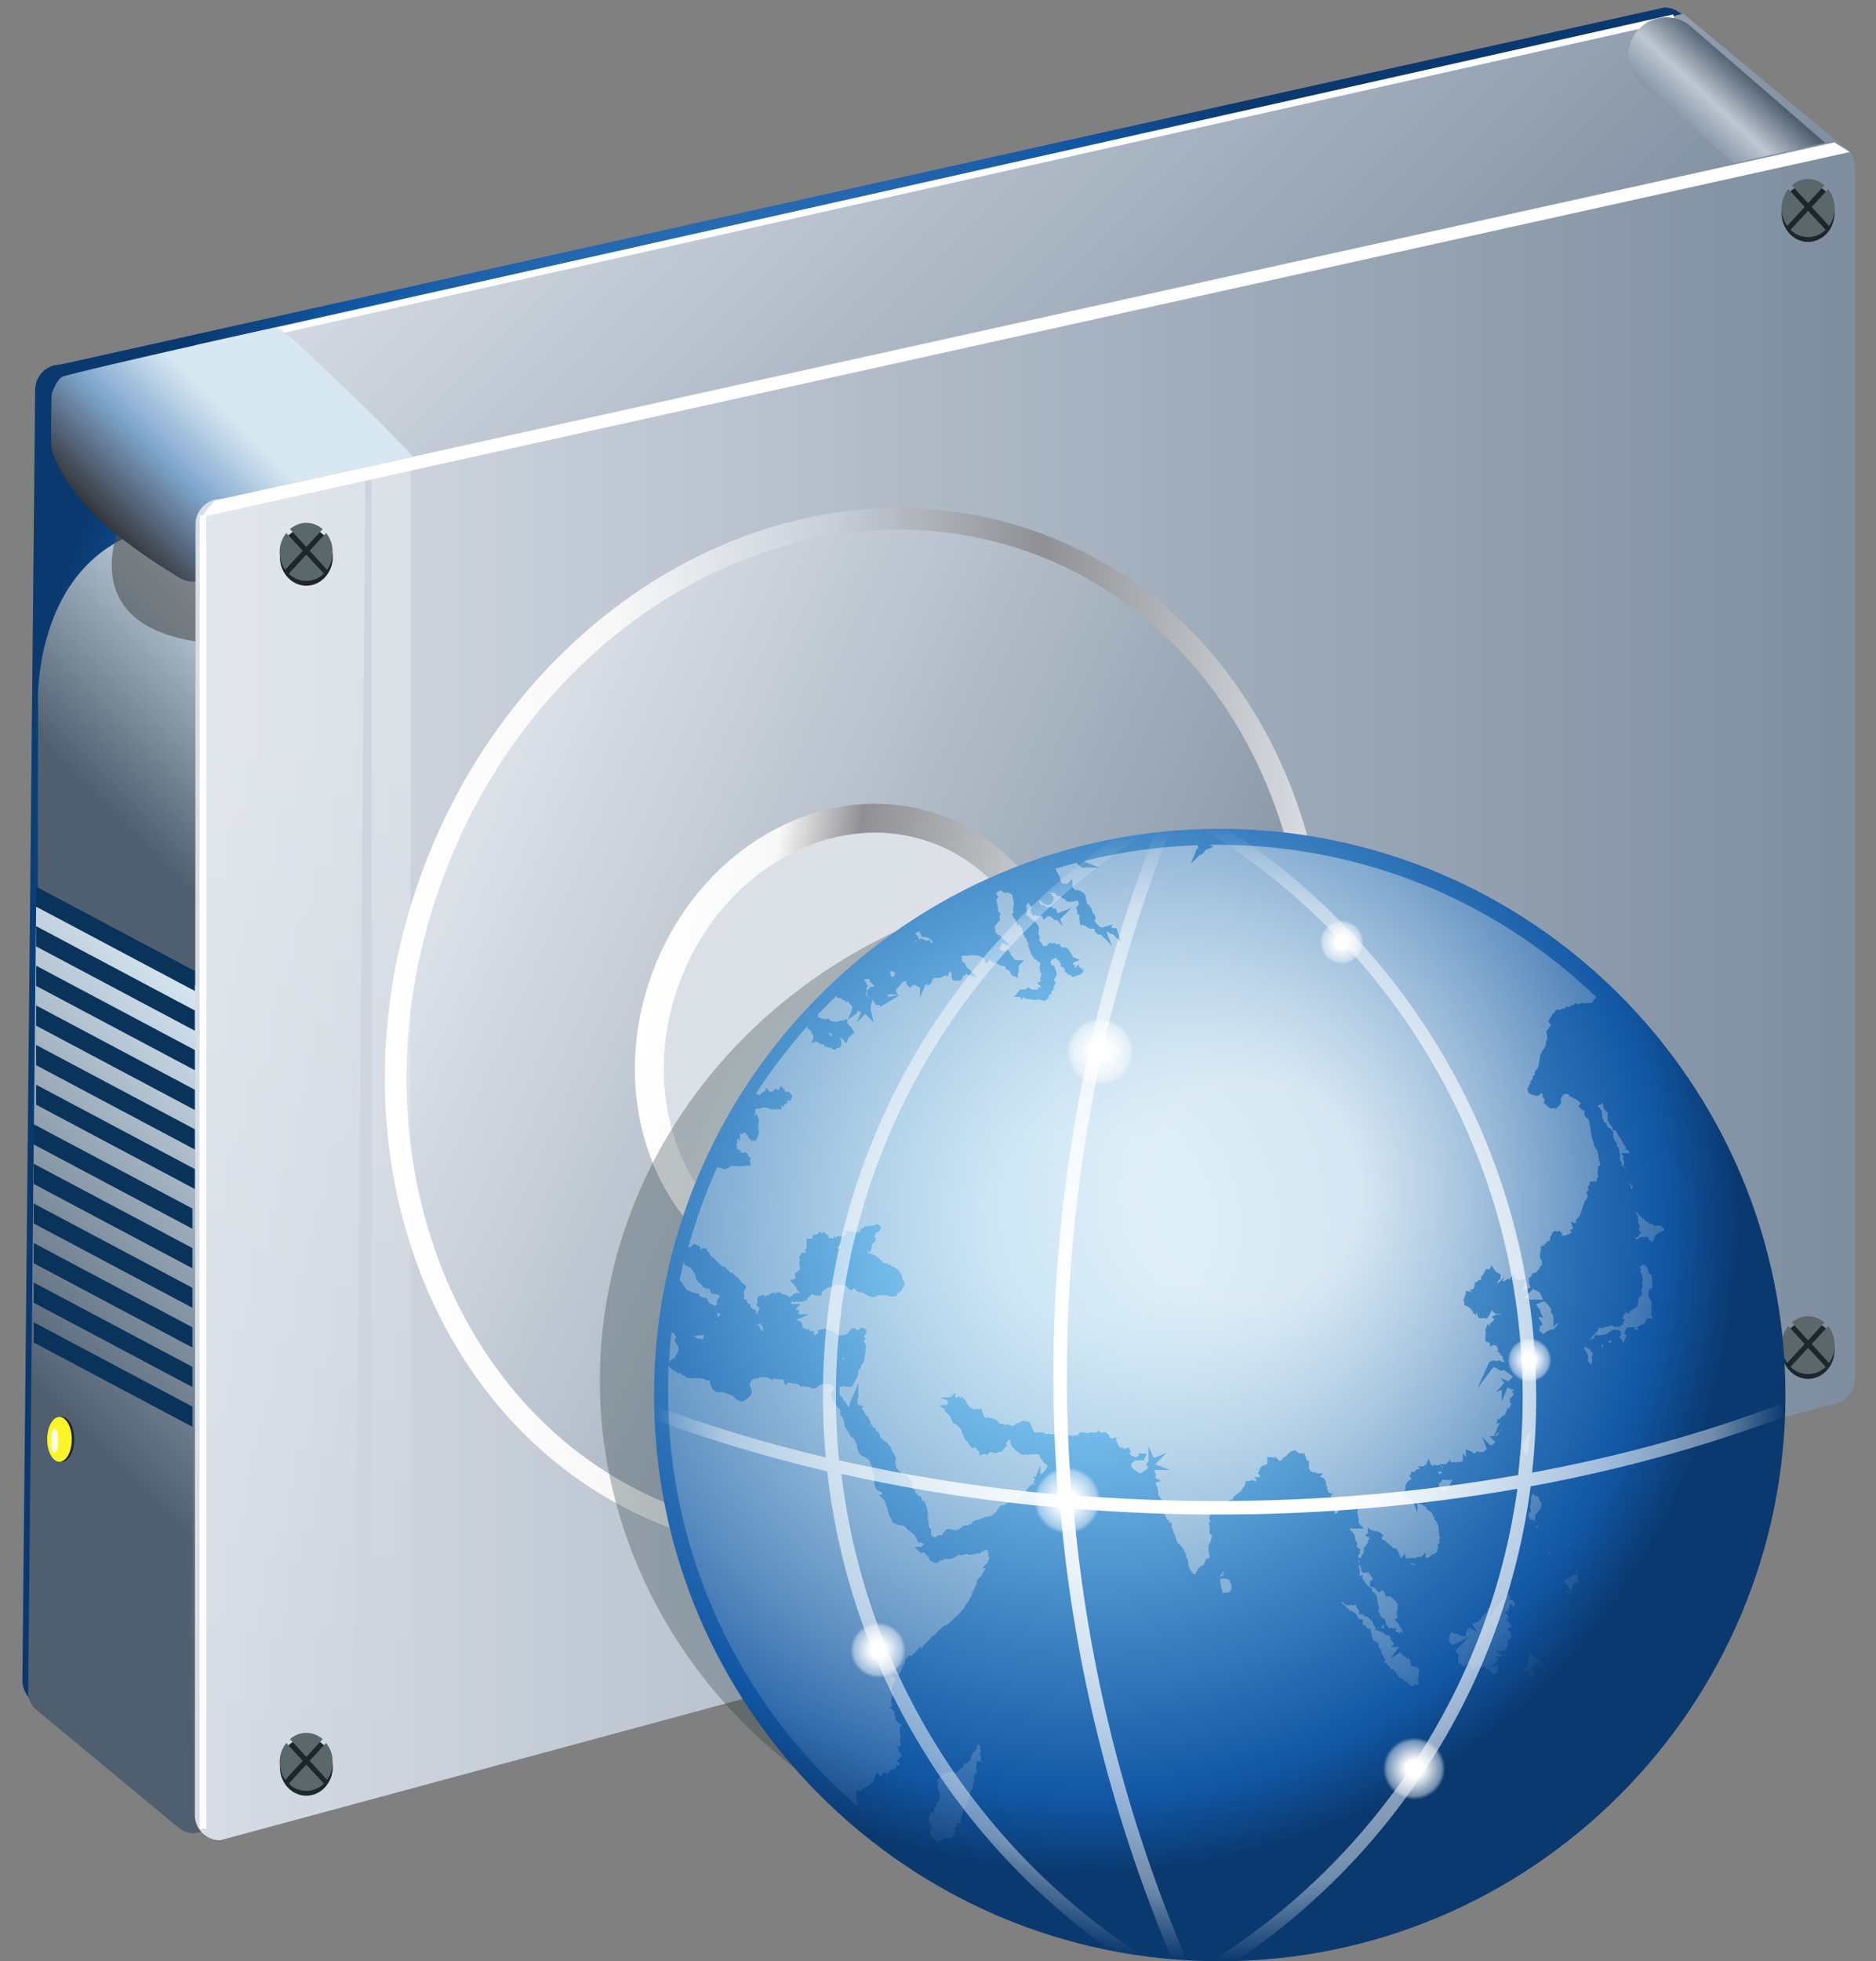 <?xml version="1.0" encoding="utf-8"?>
<!-- Generator: Adobe Illustrator 21.0.0, SVG Export Plug-In . SVG Version: 6.00 Build 0)  -->
<svg version="1.1" id="图层_1" xmlns="http://www.w3.org/2000/svg" xmlns:xlink="http://www.w3.org/1999/xlink" x="0px" y="0px"
	 viewBox="0 0 779 814" style="enable-background:new 0 0 779 814;" xml:space="preserve">
<rect x="0" y="0" width="779" height="814" fill="#808080" stroke="none"/>
<style type="text/css">
	.st0{fill:url(#SVGID_1_);}
	.st1{fill:url(#SVGID_2_);}
	.st2{fill:#FFFFFF;}
	.st3{fill:url(#SVGID_3_);}
	.st4{fill:url(#SVGID_4_);}
	.st5{opacity:0.62;fill:#4F5556;enable-background:new    ;}
	.st6{fill:url(#SVGID_5_);}
	.st7{fill:url(#SVGID_6_);}
	.st8{fill:url(#SVGID_7_);}
	.st9{fill:#0A335B;}
	.st10{fill:url(#SVGID_8_);stroke:url(#SVGID_9_);stroke-width:9;stroke-miterlimit:10;}
	.st11{fill:#21201B;}
	.st12{fill:#FCF629;}
	.st13{fill:#FFFDE3;}
	.st14{fill:url(#SVGID_10_);stroke:url(#SVGID_11_);stroke-width:12;stroke-miterlimit:10;}
	.st15{fill:url(#body-高光_1_);}
	.st16{fill:#1E262D;}
	.st17{fill:#5A676B;}
	.st18{opacity:0.29;fill:#223438;enable-background:new    ;}
	.st19{fill:url(#body_1_);}
	.st20{fill:url(#地面_1_);}
	.st21{fill:url(#光线_1_);}
	.st22{fill:url(#SVGID_12_);}
	.st23{fill:url(#SVGID_13_);}
	.st24{fill:url(#SVGID_14_);}
	.st25{fill:url(#SVGID_15_);}
	.st26{fill:url(#SVGID_16_);}
	.st27{fill:url(#SVGID_17_);}
</style>
<g>
	
		<radialGradient id="SVGID_1_" cx="355.431" cy="-5165.071" r="349.315" gradientTransform="matrix(1 0 0 -1 0 -4809.545)" gradientUnits="userSpaceOnUse">
		<stop  offset="0.146" style="stop-color:#91D9FF"/>
		<stop  offset="0.889" style="stop-color:#1156A3"/>
		<stop  offset="1" style="stop-color:#0A396F"/>
	</radialGradient>
	<path class="st0" d="M691.1,527.2L19.8,708c-5.8,0-10.5-4.7-10.5-10.5l5.3-535.7c0-5.8,4.7-10.5,10.5-10.5l666-148.2
		c5.8,0,10.5,4.7,10.5,10.5v503.1C701.7,522.5,696.9,527.2,691.1,527.2z"/>
	
		<linearGradient id="SVGID_2_" gradientUnits="userSpaceOnUse" x1="266.89" y1="-154.213" x2="571.042" y2="148.23" gradientTransform="matrix(1 2.818500e-03 -2.818500e-03 1 -7.819 118.511)">
		<stop  offset="0" style="stop-color:#D7DDE6"/>
		<stop  offset="0.995" style="stop-color:#7E8EA0"/>
	</linearGradient>
	<polygon class="st1" points="699,5.7 81.4,143.2 101.1,217.2 768.1,63.1 	"/>
	<polygon class="st2" points="95.9,140.2 694.8,6 695.4,8.7 96.6,142.9 	"/>
	
		<linearGradient id="SVGID_3_" gradientUnits="userSpaceOnUse" x1="-3261.981" y1="1325.982" x2="-3226.834" y2="1327.918" gradientTransform="matrix(0.632 -0.73 1.126 0.975 1275.514 -3614.016)">
		<stop  offset="0" style="stop-color:#8292A3"/>
		<stop  offset="0.468" style="stop-color:#BFC7D3"/>
		<stop  offset="1" style="stop-color:#505F70"/>
	</linearGradient>
	<path class="st3" d="M760.4,82.1L760.4,82.1c-5.7,6.5-15.6,7.3-22.1,1.6l-56.7-49c-6.5-5.7-7.3-15.6-1.6-22.1l0,0
		c5.7-6.5,15.6-7.3,22.1-1.6l56.7,49C765.3,65.7,766,75.6,760.4,82.1z"/>
	
		<linearGradient id="SVGID_4_" gradientUnits="userSpaceOnUse" x1="125.354" y1="-5066.095" x2="6.804" y2="-5184.645" gradientTransform="matrix(1 0 0 -1 0 -4809.545)">
		<stop  offset="0" style="stop-color:#D8E8F3"/>
		<stop  offset="0.673" style="stop-color:#505F70"/>
	</linearGradient>
	<path class="st4" d="M15.7,384l0.1-94.2c0,0-1.8-75.2,70.1-72.7l-2.7,193L15.7,384z"/>
	<path class="st5" d="M50.8,215.5c0,0-24.3,48.3,41.3,51.8S50.8,215.5,50.8,215.5z"/>
	
		<linearGradient id="SVGID_5_" gradientUnits="userSpaceOnUse" x1="128.827" y1="-4956.225" x2="50.545" y2="-5034.507" gradientTransform="matrix(1 0 0 -1 0 -4809.545)">
		<stop  offset="0.376" style="stop-color:#D8E8F3"/>
		<stop  offset="0.666" style="stop-color:#7FA6CD"/>
		<stop  offset="1" style="stop-color:#35353A"/>
	</linearGradient>
	<path class="st6" d="M21.4,164.5c0-0.4,0.1-0.7,0.1-1.1c0.8-2.4,2.8-6.8,5-7.3c18.6-4.9,77.8-18,88.3-20.3
		c2.2-0.3,38.3,34.4,50.6,47.3c2.8,2.9,11.2,10.7,8.4,12.1l-72.3,18.1c-5.3,1.3-9,6.1-9,11.6v4.6c0,9.3-10.2,15-18.2,10.2
		c-17.2-10.6-44.3-28.1-52.7-52.6c-0.5-1.4-0.4-6.7-0.4-10.3L21.4,164.5z"/>
	
		<linearGradient id="SVGID_6_" gradientUnits="userSpaceOnUse" x1="146.011" y1="-5281.746" x2="-38.212" y2="-5465.969" gradientTransform="matrix(1 0 0 -1 0 -4809.545)">
		<stop  offset="0" style="stop-color:#D8E8F3"/>
		<stop  offset="0.639" style="stop-color:#505F70"/>
	</linearGradient>
	<path class="st7" d="M15,376.3l-3.3,326.1c0,2.8,1.2,5.4,3.3,7.2l59.2,49c3.9,3.4,9.8,2.9,13.3-0.9l122.8-138.3
		c2.9-3.2,3.2-8,0.8-11.5L83.9,410.1c-0.4-0.5-0.5,0.6-0.7,0"/>
	
		<linearGradient id="SVGID_7_" gradientUnits="userSpaceOnUse" x1="80.881" y1="-5220.871" x2="770.18" y2="-5220.871" gradientTransform="matrix(1 0 0 -1 0 -4809.545)">
		<stop  offset="0" style="stop-color:#D7DDE6"/>
		<stop  offset="0.995" style="stop-color:#7E8EA0"/>
	</linearGradient>
	<path class="st8" d="M759.7,583.1L91.4,763.8c-5.8,0-10.5-4.7-10.5-10.5l0.3-535.7c0-5.8,4.7-10.5,10.5-10.5l668-148.2
		c5.8,0,10.5,4.7,10.5,10.5v503.1C770.2,578.3,765.5,583.1,759.7,583.1z"/>
	<polygon class="st2" points="89.1,207.8 761.7,59.1 768.1,63.1 83.6,214.6 	"/>
	<polygon class="st9" points="80.9,411.3 15,376.3 15,368 80.9,403 	"/>
	<polygon class="st9" points="80.9,427.8 15,392.8 15,384.4 80.9,419.4 	"/>
	<polygon class="st9" points="80.9,444.2 15,409.2 15,400.8 80.9,435.8 	"/>
	<polygon class="st9" points="80.9,460.7 15,425.7 15,417.3 80.9,452.3 	"/>
	<polygon class="st9" points="80.9,477.1 15,442.1 15,433.7 80.9,468.7 	"/>
	<polygon class="st9" points="80.9,493.5 15,458.5 15,450.2 80.9,485.2 	"/>
	<polygon class="st9" points="79.9,510 14,475 14,466.6 79.9,501.6 	"/>
	<polygon class="st9" points="79.9,526.4 14,491.4 14,483 79.9,518 	"/>
	<polygon class="st9" points="79.9,542.8 14,507.8 14,499.5 79.9,534.5 	"/>
	<polygon class="st9" points="79.9,559.3 14,524.3 14,515.9 79.9,550.9 	"/>
	<polygon class="st9" points="79.9,575.7 14,540.7 14,532.3 79.9,567.3 	"/>
	<polygon class="st9" points="79.9,592.2 14,557.2 14,548.8 79.9,583.8 	"/>
	<rect x="82.9" y="214" class="st2" width="2.8" height="545"/>
	
		<linearGradient id="SVGID_8_" gradientUnits="userSpaceOnUse" x1="791.014" y1="-1799.841" x2="1165.476" y2="-1779.214" gradientTransform="matrix(0.936 0.352 -0.352 0.936 -1190.691 1757.912)">
		<stop  offset="0" style="stop-color:#DEE3EA"/>
		<stop  offset="0.995" style="stop-color:#7E8EA0"/>
	</linearGradient>
	
		<linearGradient id="SVGID_9_" gradientUnits="userSpaceOnUse" x1="159.759" y1="323.821" x2="551.145" y2="323.821" gradientTransform="matrix(1 0 0 1 0 104)">
		<stop  offset="0" style="stop-color:#FFFFFF"/>
		<stop  offset="0.245" style="stop-color:#F8F8F8"/>
		<stop  offset="0.473" style="stop-color:#C7CFD9"/>
		<stop  offset="0.696" style="stop-color:#909094"/>
		<stop  offset="1" style="stop-color:#DEE2E7"/>
	</linearGradient>
	<path class="st10" d="M530.9,493.9c-42,111.5-154.6,172.4-251.4,135.9c-96.9-36.5-141.4-156.4-99.4-268s154.6-172.4,251.4-135.9
		S572.8,382.3,530.9,493.9z"/>
	<ellipse class="st11" cx="25.7" cy="597.4" rx="5.1" ry="9.3"/>
	<ellipse class="st12" cx="24.7" cy="597.4" rx="5.1" ry="9.3"/>
	<ellipse class="st13" cx="22.7" cy="598" rx="1.5" ry="5.1"/>
	
		<linearGradient id="SVGID_10_" gradientUnits="userSpaceOnUse" x1="896.642" y1="-1787.529" x2="1064.634" y2="-1778.275" gradientTransform="matrix(0.936 0.352 -0.352 0.936 -1190.691 1757.912)">
		<stop  offset="0" style="stop-color:#DBE0E7"/>
		<stop  offset="1" style="stop-color:#DEE2E7"/>
	</linearGradient>
	
		<linearGradient id="SVGID_11_" gradientUnits="userSpaceOnUse" x1="632.056" y1="-564.283" x2="813.392" y2="-564.283" gradientTransform="matrix(0.988 0.157 -0.157 0.988 -446.564 878.949)">
		<stop  offset="0" style="stop-color:#FFFFFF"/>
		<stop  offset="0.245" style="stop-color:#F8F8F8"/>
		<stop  offset="0.428" style="stop-color:#909094"/>
		<stop  offset="1" style="stop-color:#DEE2E7"/>
	</linearGradient>
	<path class="st14" d="M434.1,464.5c-18.8,50-69.3,77.3-112.8,61c-43.4-16.4-63.4-70.2-44.6-120.2s69.3-77.3,112.8-61
		S453,414.5,434.1,464.5z"/>
	
		<linearGradient id="body-高光_1_" gradientUnits="userSpaceOnUse" x1="124.18" y1="230.715" x2="124.18" y2="-192.182" gradientTransform="matrix(1 0 0 1 0 496)">
		<stop  offset="0" style="stop-color:#FFFFFF;stop-opacity:0"/>
		<stop  offset="1" style="stop-color:#FFFFFF;stop-opacity:0.3"/>
	</linearGradient>
	<path id="body-高光_2_" class="st15" d="M90.7,207.5l61.1-13.4l-5.2,608.2c-22.2,1.8-44.8-3.3-64.5-15.3l-4.2-2.8L86,210.6
		L90.7,207.5z M154.3,193.6l0.2,607.9c5.4-0.9,10.8-2.1,16-3.8V190.1l-15,3.2L154.3,193.6z"/>
	<ellipse class="st16" cx="750.8" cy="88.4" rx="11" ry="12"/>
	<g>
		<path class="st17" d="M759.1,78.5l-6.8,7.4l7.2,7.9c1.5-2,2.3-4.6,2.3-7.4C761.9,83.3,760.8,80.6,759.1,78.5z"/>
		<path class="st17" d="M750.8,84.3l6.8-7.4c-1.9-1.6-4.2-2.6-6.8-2.6c-2.6,0-4.9,1-6.8,2.6L750.8,84.3z"/>
		<path class="st17" d="M750.8,87.5l-7.3,7.9c1.9,1.9,4.5,3,7.3,3s5.3-1.1,7.3-3L750.8,87.5z"/>
		<path class="st17" d="M749.4,85.9l-6.8-7.4c-1.7,2.1-2.8,4.9-2.8,7.9c0,2.8,0.9,5.4,2.3,7.4L749.4,85.9z"/>
	</g>
	<ellipse class="st16" cx="750.8" cy="560.3" rx="11" ry="12"/>
	<g>
		<path class="st17" d="M759.1,550.4l-6.8,7.4l7.2,7.9c1.5-2,2.3-4.6,2.3-7.4C761.9,555.3,760.8,552.5,759.1,550.4z"/>
		<path class="st17" d="M750.8,556.3l6.8-7.4c-1.9-1.6-4.2-2.6-6.8-2.6c-2.6,0-4.9,1-6.8,2.6L750.8,556.3z"/>
		<path class="st17" d="M750.8,559.4l-7.3,7.9c1.9,1.9,4.5,3,7.3,3s5.3-1.1,7.3-3L750.8,559.4z"/>
		<path class="st17" d="M749.4,557.8l-6.8-7.4c-1.7,2.1-2.8,4.9-2.8,7.9c0,2.8,0.9,5.4,2.3,7.4L749.4,557.8z"/>
	</g>
	<ellipse class="st16" cx="127.2" cy="231.1" rx="11" ry="12"/>
	<g>
		<g>
			<path class="st17" d="M135.4,221.2l-6.8,7.4l7.2,7.9c1.5-2,2.3-4.6,2.3-7.4C138.2,226,137.1,223.3,135.4,221.2z"/>
		</g>
		<g>
			<path class="st17" d="M127.2,227l6.8-7.4c-1.9-1.6-4.2-2.6-6.8-2.6c-2.6,0-4.9,1-6.8,2.6L127.2,227z"/>
		</g>
		<g>
			<path class="st17" d="M127.2,230.2l-7.3,7.9c1.9,1.9,4.5,3,7.3,3c2.8,0,5.3-1.1,7.3-3L127.2,230.2z"/>
		</g>
		<g>
			<path class="st17" d="M125.7,228.6l-6.8-7.4c-1.7,2.1-2.8,4.9-2.8,7.9c0,2.8,0.9,5.4,2.3,7.4L125.7,228.6z"/>
		</g>
	</g>
	<ellipse class="st16" cx="127.2" cy="733.3" rx="11" ry="12"/>
	<g>
		<path class="st17" d="M135.4,723.4l-6.8,7.4l7.2,7.9c1.5-2,2.3-4.6,2.3-7.4C138.2,728.2,137.1,725.5,135.4,723.4z"/>
		<path class="st17" d="M127.2,729.2l6.8-7.4c-1.9-1.6-4.2-2.6-6.8-2.6c-2.6,0-4.9,1-6.8,2.6L127.2,729.2z"/>
		<path class="st17" d="M127.2,732.4l-7.3,7.9c1.9,1.9,4.5,3,7.3,3c2.8,0,5.3-1.1,7.3-3L127.2,732.4z"/>
		<path class="st17" d="M125.7,730.8l-6.8-7.4c-1.7,2.1-2.8,4.9-2.8,7.9c0,2.8,0.9,5.4,2.3,7.4L125.7,730.8z"/>
	</g>
	<g>
		<ellipse class="st18" cx="471.1" cy="573" rx="222" ry="208.4"/>
		<g id="地球">
			
				<radialGradient id="body_1_" cx="452.566" cy="-4927.317" r="269.3" gradientTransform="matrix(1 0 0 -1 0 -4419.045)" gradientUnits="userSpaceOnUse">
				<stop  offset="0.146" style="stop-color:#91D9FF"/>
				<stop  offset="0.889" style="stop-color:#1156A3"/>
				<stop  offset="1" style="stop-color:#0A396F"/>
			</radialGradient>
			<path id="body" class="st19" d="M506.5,814C377,814,271.6,708.6,271.6,579.1S376.9,344,506.5,344s234.9,105.5,234.9,235
				S636.1,814,506.5,814z"/>
			
				<radialGradient id="地面_1_" cx="433.821" cy="-4913.026" r="292.111" fx="535.676" fy="-4913.833" gradientTransform="matrix(1 0 0 -1 0 -4419.045)" gradientUnits="userSpaceOnUse">
				<stop  offset="0.155" style="stop-color:#F3F5F7;stop-opacity:0.8"/>
				<stop  offset="0.738" style="stop-color:#D5D9DF;stop-opacity:0.3"/>
				<stop  offset="1" style="stop-color:#D4D8DE;stop-opacity:0"/>
			</radialGradient>
			<path id="地面" class="st20" d="M389.5,764.7h-0.2l-0.8-0.8l0,0l-0.4-0.7l-0.7,0.2v-0.1l-0.4-0.7l-0.5-0.5V762l-0.3-0.4v-1.7
				l0.7-0.3v-1.8l-0.4-0.1l0.2-0.5l-1.1-1.3v-1.2l0,0v-0.2v-0.4l0.8-0.8l-0.1-0.8l0.7-0.2l0.9-0.9v-1.2l0.5-0.3h0.3l0.4-1.5l0.5-0.4
				l0.7-2l-0.1-0.4l0.1-0.3v-0.5l-0.4-0.9v-0.2l-0.5-1.9v-1l-0.2-0.2l0.7-0.4l-0.9-1l1.1-1.4l-0.1-0.1l1.2-1l-0.3-0.5h0.5l0.7-0.4
				l0.3,0.5l0.7-0.7h2.1v-0.1l0.1,0.1l0.2-0.3l0.4,0.4h1.4l1-1.4l0,0l1.5-0.7l0.3-1.1v-0.1l0.9-0.9l0.4,0.5l1.6-1.6v-1.1l0.9-0.9
				l-0.3-0.3l0.5-0.8v-0.1h0.4l1.1-1.4v-1l0.5-0.7V724l0.8,0.5v1.2l0.4,0.7v0.8l-0.5,0.5l0.5,1.5v1.4l0.7,0.8l-0.1,0.1l-0.3-0.4
				h-2.2v2.8l-0.4,0.4l0.8,0.8l-0.3,0.4v0.4l-1,0.9v1.6l0.3,0.3l-0.2,0.3l-0.2,0.5l-0.3,1.3l-0.3,1.6l-0.7,1.1l-0.2,0.7l-0.4,1.2
				v0.9L402,747l-0.9,3l-1,1.2l-0.4,1.5l-0.1,0.5l-0.4,1.1l-0.5,2.1l-0.1,0.2h-1.2v1.5l-1.3,0.8l0.8,0.8l-0.5,0.3v0.8l-0.3,0.8
				l-0.3,0.7l-0.5,0.5l-0.4,0.2l-0.7-0.1l-2.6,0.2l-0.5,0.9l-0.4,0.2h-0.9L389.5,764.7L389.5,764.7z M355.8,749.5
				c-49.8-43.3-78.4-105.7-78.4-171.8c0-3.6,0.1-7.3,0.2-10.9l1.1,1.3l1.7,1.1l0.2-0.1l1.1,1.1l0.5-0.5l0.2,0.2l1.2,1h0.4l0.3,0.1
				l0.8,0.8l2.3,0.3l2.1-0.2l0.8,0.2h1.6l1.1,0.7l1.6,0.2l0.2,0.4v0.8l1.1,2.5l1.6,1.1h2l0.1-0.1l0.5,0.1l2.3,0.8l1.3,0.5l0.8,0.5
				l1.3,1.2l2.1,1l1.3-0.5l1.3-1l1.3-1.3l0.4-1.2l-0.4-1.9l-0.5-0.7l0.1-1l0.2-0.2l0.3-0.9l0.4-0.4l1-0.5l1.9-0.3l0.7-0.5l1,0.3
				l0.2-0.2l1.1,0.2h0.5l2.3,1.3v-0.9h0.4l0.2,0.2l2.8,0.3l0.5-0.2h0.1l0.3,0.3l0.8,2.3l1.1-1.1l0.8,0.1l2.6,0.3l0.8,0.2l1.4,1.2
				l0.5-0.5l0.9,0.3h1.6l1.1,0.7h1.9l1.1-1.1l0.9-0.3l0.4-0.4h0.1l0.4,0.4l1.2-0.4h2.1l0.3,0.8l0.7,0.3l0.5,1.3l-0.2-0.2l-1.3,1.5
				v1.4l0.7,0.9v0.7l1.4,1.7l0.3,0.8l1.7,1.9v0.1l-0.2,0.4v1.3l1.1,1.2v0.4l0.3,0.3l0.2,1l0.2,0.5v1.2l2.1,3.2l0.4,1.2l0.9,0.3
				l1,1.4l0.3,1l0.5,0.5v0.7l0.2,0.2l-0.3,0.3l1.1,2.7l1.3,1.1h0.7l0.1,0.3l1,0.4l1,1l0.2,0.1v0.7l0.3,0.3v0.3l0.3,0.3v0.3l0.4,0.4
				l0.1,0.3l-0.1,0.1v1.3l0.8,2.5l0.2,1L363,615l0.3,2l1,1.6l1,0.4l0.9,0.4v1h-1.3l2.4,2.4l1.2,3.3l0.9,3.4h0.3v0.4l0.4,0.4l0.2,0.4
				l0.4,1.2l2.6,1.1v-0.1l0.3,0.3l0.3-0.3l0.3,0.3l0.3-0.3l0.3,0.3l0.9,0.3l0.1,0.1l1.1,1.2l0.9,0.9l0.7,0.3l0.9,0.9h0.3l0.4,0.9
				l0.3,0.3l0,0l0.9,2.1h0.9l1.2,0.4l0.2,0.2l0.1,0.3l-0.2,0.2H383l-0.3,0.7h-3l2.5,2.5h1l0.5-0.2l2,2.2l0.4,1.2h0.5l0.5,0.5
				l1.3,0.5l1.4-0.4l0.4-0.4l0.4-0.3h0.7l0.8-0.5l0,0h2l0.1-0.1l0.4,0.1l1.3-0.4l2-1.3l0.2-0.1l0.7,0.3l0.9-0.3h0.8l0.9-0.3h0.4
				l0.3,0.3h0.8l2.1-0.3l0.9-0.4h0.1l0.5,0.5l0.9-0.9l0.9-0.3l0.5-0.5h1.6l-0.5,0.5l0.7,0.7l-0.4,1.1l0.7,0.7v0.1l-0.8,1.7h0.3
				l-2.6,2.6h1.3v0.4l-1,1.6l-0.7,1.6l-0.2,0.2h-0.3l-1.3,1.3v1l0.1,0.3l-2,3.7v0.9l-1.1,1.9v0.3l-2.1,2.8l-0.2,0.7l-0.7,0.7l-1.7,2
				l-3.4,3.1l-1.3,1.1l-1.1,0.3l-1,0.9l-1.1,0.9l-2.1,2.3l-0.7,0.3l-2,2.1l-0.4,0.4l-0.2,0.4l-0.4,0.2l-1,1l-0.3,0.8l-0.5,0.7v-1.6
				l-2.7,3.1h-0.2l-0.9,0.9l-0.3,0.1l-0.8-0.1h-0.1l-0.9,0.9v0.3l-0.7,0.7v1.4l-1.1,1.1v0.9l-0.5,0.9l-0.9,1.5l-0.1,0.1h-3l1.7,1.7
				l0,0l-0.8,2.4l-0.8,1.4v1.5l0.5,0.4l0.2,1.1l-0.5,0.5l-0.4,1.1v1.9l0.5,0.5l-0.3,0.3l0.3,0.7h-1.3l2,2l0.2,0.5l-0.3,0.8l0.7,0.7
				l0.1,0.2l-0.4,1l1.7,1.7l0.9,0.3l0.2,0.2v0.3l0,0l-0.8,0.8l0.3,0.3l-0.3,0.3v1.1l-0.1,0.1l0.4,1.7v0.1l-0.1,0.1v1.7l0.2,0.2
				l-0.3,0.3l0.4,1.2l-0.1,0.7h-2l1.1,1.1v1.1l0.9,0.9h0.2l0.1,0.3l0.1,0.7l-0.9,0.9l0.1,0.1l-1.1,1.1l1.1,1.1l-0.2,0.3v0.3
				l-0.1,0.1H372v1.1l-1.4,0.7h-0.8l-0.4,1l-1.2,0.7l-1.7-0.7v1.1l-0.2,0.1l-0.7,0.4l-1.5-1.5v0.8l-0.2-0.7l-1.1,3.4l-0.2,0.2
				l-0.2,0.5l-1.4,0.8v0.4l-0.2,0.2h-0.4l-2.8,1.7l0.1,0.3h-0.3l-0.1,0.1l-0.2-0.1h-1.5v1.9l0.2,0.2l-0.4,0.5l0.4,1l-0.3,0.9
				l0.8,1.1l-0.5,0.5L355.8,749.5L355.8,749.5z M587.1,699.8h-1.2l-2-2h-0.8v-0.5l-1.9-1l-1-1.3l-0.3-0.1v-0.7l-1-0.5V693l-1.4-0.2
				l-0.2-0.7l-1.3-1.5l-0.9-0.5l-0.2-0.3l0.3-1.1l-1.4-2.2l-0.3-1.7l-0.8-0.8l-0.3-0.8v-1.1l-1.6-1l-0.5-0.1v-0.2l-0.7-1.9v-0.2
				l-0.2-1.2l-0.2-0.1V676H568l-0.2-0.1l-0.9-1.4h-0.8l-0.1-0.4l-0.1-0.1v-1.9h-1.1l-0.7-0.4l-1-1.9l-2-1.4l-0.4,0.3l-0.9-1.2h-0.4
				l-1.1-1.4l-0.7-0.2l-0.5-1v-0.2h0.1l1.4,1.2l1.2,0.4l1.1-0.3h0.2l0.4,0.4l1.2-0.4h0.1h0.1l0.5,1.1h0.2l0.2,0.9l0.5,0.1v0.2v1.7
				h1.6l0.9,0.9h0.8l1.2,1l0.7,0.9h0.5v0.9l1.5,2.5h-0.7l3.8,1.5v0.2l1.4,1l0.5-0.3l0.9,0.9v0.9l1.5,1.7l0.3-0.1l-1.5,1.5h3.3
				l-3.6,4.8l4.2-2.5v0.2l1.6,1.6h0.8v0.9l1.1-0.4v0.1l0.1,0.4l-0.1,0.4l1.2,0.3l-0.9,0.2l0.4,0.5v1.2l1.9,0.7l0.5-0.2l0,0l0.4,0.4
				l0.4,0.5l0.5,0.5l-0.2,0.1l-0.3,2.4l0.2,0.2l-0.5,1.1l0.4,1.1l-0.3,1.4l-1.5-0.3l-0.3,1L587.1,699.8z M635,698.8l0.5-0.7v-0.8
				l0.3-0.3h0.3v0.2l-0.1,0.5l-0.5,0.5v1.3h-0.4l-0.1,0.1L635,698.8L635,698.8z M642.2,695.3l-1.4-0.7l-0.4-0.4l0.4-0.3v-1.6
				l-0.7-1.1l-1-1l-1.9,0.7l-0.3,0.5l-1,0.7v1.2l0.4,0.8l0.2,0.4l-0.9,1.9l-0.7-1.3v-1.6h-2v-0.1h0.1v-0.8v-0.1l1.1-0.5v-1.1
				l0.3-0.3v-0.8l0.2-0.3l-0.1-1.1l0.5-0.8l-0.3-0.8l0.3-0.1l0.4-0.7l0.1-0.1v0.1l0.9,1.2l1.1,1.1l0.7,0.2l1.2,0.4v0.9l0.9,0.7
				l0.3,0.7l0.8,0.8l0.4,1.2l-0.8,1.1h0.7l0.5,1.7l0.4,0.1v0.4h0.4v0.1l-0.7,0.1L642,697v-1.6L642.2,695.3L642.2,695.3z
				 M619.7,694.5l-1-1.3h-0.3l-0.2-0.7l-0.9,0.3l-1.1-1.5l-0.3,0.7l-0.8,0.1l-0.3-0.4h-1.9l-0.2,0.8l-0.7,0.2l-0.4-0.3l-0.7,0.4
				v-1.1l-1-2.1l-1.1,1.6l-0.2-0.1l-0.9,0.5h-0.1l-0.3-0.3h-0.5l-0.3-1.1l-0.9,0.7v-2.1l-0.3-0.2l0.3-0.4v-1.5l-0.7-0.7l-0.7-0.9
				h0.1l5.7-5.7l-6.7,3.3h-0.2l-0.9-0.9l-0.5-0.8v-0.7l0.1-0.7v-0.7l0.3-0.4l0.8-1.3l0.5,0.8h1.4l1.2,0.7l2.8,0.5v-1.4l0.4-1V676
				l0.7,0.3v-0.8l3.6,1.9l-2.3-3.5l2-0.5l1.2-0.8l0.9-1.3l0.1-0.3l0.9-1l1.5-1.5v-0.8l0.1-0.2l1-0.2v3.9l2.1-4l0.3-0.1l0.1-0.1
				l0.7-0.1l0.4-1.2l0,0l1.9-1.9v-0.9l0.3-0.8h0.5l0.1-0.5h0.4l0.4-0.3l0.8,1.2v1.5h0.9l0.2,0.1l0.9,1.1v1.9l-2-1.6v2h-0.4v0.9
				l-2.1,1l1.5,0.5l-0.2,0.2l0.7,1.3l-0.8,1.1l1.2,0.8l0.1,0.7l0.9,0.9l-2,1.4l1.3,0.7l0.5,2.4l-0.9,1.2l-0.4,0.1v1.7l-0.4,0.4v1.1
				l-1,0.8l0.1,0.5h-4l2.8,1.9l-0.4,0.4h-2.7l1.4,1.4l-3.4,3.4l3.2-1.3v2.3l-0.5,1l-0.7,0.4H620l-0.7,0.2L619.7,694.5L619.7,694.5
				L619.7,694.5z M657.5,694L657.5,694v-0.2h0.4l0.2,0.1l0,0h-0.7L657.5,694L657.5,694z M640.7,687.5l0.3-0.9l0.2-0.2l0.5,0.4
				l0.9-0.2h0.5l0.5-0.3l-0.1,0.1l-0.5,0.4l-1.4,0.4l-0.3,0.3H640.7z M639.3,680.3l-0.2-0.1l0.9-0.9l0.4,0.7l0.2,0.1l-0.8,0.2H639.3
				z M581.5,677.8l-0.5-0.2l-1-0.2l-0.7-0.7l1.1-0.8h-1.9l-0.4-0.4l-1.1,0.4l-1.7-2.1l0.3-0.3l-0.8-1.7l-0.9-0.3l-0.5-0.7l-0.5-0.4
				l0.4-0.4l-1.1-1.1l0.1-0.1l0.4-1.7l-0.4-1l-0.2-0.7l-0.3-2.7l-0.9-1.4l-0.4-0.4l-0.8-0.4v-1.4H569l-0.2-0.4l-0.5-0.2l-1.2-1.4
				h-0.3l-0.2-0.9l-0.5-0.2v-0.5l-0.3-0.3v-1.5l-1.3,0.5v-0.1l0.1-0.1v-2.8h-0.4l0.3-0.3l-0.3-0.3l0,0l0,0l-0.1-0.1l0.5-1.4l0.2,0.7
				v0.4l0.5,0.7l-0.3,0.8l1.2,1.2l2.1-0.4v0.4l0.9,0.9l0.3,0.7h0.4l0,0v0.9l0.3,0.3l-1.3,0.5v2.2l1.7,0.5l2.1,2.1l0.8-0.8h1l0,0
				l0.1,0.3l0.4,1.2l0.4,0.2v0.7h2.1l0.1,0.1l2.3,2.3l0.5,0.9l0.1,0.4l-0.2,0.2v1.9l-0.3,0.3v1.6l0.3,0.3v0.8l-1.3,0.8l2,2l0,0
				l0.3,0.9l0.4,0.4v0.3l0.4,0.4l0.4,0.9v0.7l-1-1v1.5l-0.2,0.2L581.5,677.8z M573.6,675.8l0.2-0.9h0.1l0.7-0.7l0.1,1.5L573.6,675.8
				L573.6,675.8z M571.9,675.8l0.3-0.5l0.5,0.5H571.9z M630.2,664.7L630.2,664.7L630.2,664.7L630.2,664.7z M651.5,661h-0.9l0,0
				l-0.2-0.7v-0.2l2,1.3l-0.1,0.1L651.5,661z M507.7,661.2l-0.4-1.7l-0.4-1.1l0.2-0.3l-0.4-1.1v-0.7l0.2-1.1h2.5v0.3h0.9l0.1,0.2
				l0.8,1.7h0.1l-0.1,0.5l0.2,0.2v1.2v0.1l-0.5,0.9l-0.5,0.5l-0.5,0.2h-1.5l-0.4,0.2L507.7,661.2z M650.5,657.3l-0.3-0.4l-0.8-0.9
				l1-0.4v-0.1l2-1v-0.4l0.3,0.3l0.8-1.1l1,0.8v-2.3l0.5,0.5l-0.3,0.8l0.5,1.6h0.1v2l-1.6,0.3l-1,2l-0.3,1.4l0.7,0.4l-0.3,0.3
				L650.5,657.3z M656.3,657.3L656.3,657.3L656.3,657.3L656.3,657.3L656.3,657.3z M646.7,654.5h0.3l-0.2,0.3L646.7,654.5z
				 M506.9,653.5h0.7v-1.2h0.4v0.1v1.2h0.2l-1.4,0.9L506.9,653.5L506.9,653.5z M495.7,653.3l-0.5-0.4l-0.7-0.9l-1-2.1v-1.1l-0.3-1.5
				l-0.7-1.1v-1.6H492v-0.1l-0.3-1.2l-1-1.3l-1.1-1.3h-0.3l-0.3-0.3l-0.3-0.9l-0.2-0.2l-0.2-1l-0.3-0.8l-0.7-1.5l-0.2-0.8l-0.5-1.2
				v-2h-0.9l-0.2-0.2v-0.9h-0.8l-0.2-0.4v-0.4l-0.4-0.4l-0.3-1.1l-0.8-0.3l-0.4-0.9v-1.9l-1.2-2.6v-0.3h1l-1.7-2.6l0.4-0.4l-0.4-1.2
				v-0.8l-0.9-2v-0.1l2.3-1l-2.4-1l0.2-0.4v-1.2l-0.4-1.2l-0.2-0.2l-0.1-0.3h0.1l0.1-0.1h6.3l-6-2.4l4.7-4.7l-4.9,2l-0.3-0.3
				l-0.3,0.1l-2-4.8v6.3l-1,1.7l0.9,0.9v0.2l-0.8,0.8v0.1l-0.5,0.3l-1.7,1.1l-0.3,0.1l-0.5-0.1l-2.4-1.7l-0.8-0.9v-1h-0.1v-0.3
				l0.5-0.5h0.3l0.7-0.9h3.8l1.2-2.8h-3.4v0.8l-1.1,0.7l-2-0.7l-0.7-0.9l0.2-0.2l0.4-0.2l-0.8-2.1l-1,0.3l-0.7,0.5l-1.1-0.7h-1.1
				l-0.2-0.5v-0.1l-0.1-0.1l0,0l0,0l-0.3-0.3l-0.3-1.1l-0.5-0.5v-1.7L462,597v-0.1h-1.1l-0.4-1.2l-1.2-1.2h-1.5l-0.5,0.2l-0.2-0.1
				l-0.9-0.9l-0.8,0.8h-0.3l-0.4,0.2l-0.4-0.2h-1.9l-0.5,0.5l-0.2-0.2H451l-0.3-0.3h-1.5l-0.4-0.2l-1.1,1.1v0.3h-1.3l-0.7,0.3h-0.8
				v-0.3h-2.1l-0.4,0.4l-0.1,0.1l-0.7-0.2l-0.2-0.1l-0.3-1h-1.7l-0.2,0.4l-0.5-0.2l-0.3,0.3l-0.2-0.1h-1.8l-0.9-0.3l-1.5,0.2
				l-0.8-0.7h-1.1l-0.2,0.2l-0.2-0.2h-2.4V594l-0.8-1.4l-0.3-1.2l-0.5-0.8v-0.4h-0.3l0,0l-2.3-0.5l-1.2,0.4l-0.7,0.5h-0.7l-1.5,1
				l-0.5,0.4l-0.8-0.5l-1.6-0.4l-0.9,0.3l-0.8-0.5h-0.9l-0.9-0.3l0.2-0.2l-1.4-1.4h-0.7l-0.3-0.3h-1l-0.1-0.1l-1.4-0.4l-1,0.2
				l-0.7-1.7l-0.9-2.3l-0.7,0.7l-0.2-0.2h-2.6l-0.3-0.7h-0.9l-0.2-0.5l-1-1.4v-0.5l-1-1.1l-1.1-1.1l-0.7,0.7l-0.3-0.9l-0.9,0.9
				l-0.3-0.3h-0.4v-2l-2,2h-4.5l3.4,1.3l-0.1,0.3v0.8l0.1,0.5l-3.5,0.5l2.6,1.7h-0.9l2.4,2.4v0.1l0.4,0.4l0.2,0.4l0.9,2.3l1.2,0.3
				l0,0l1.3,1.3h0.2l0.4,0.5l1.5,3.9l1.7,2l0.3,0.9l1.6,1.6l0.9-0.9v0.8h0.7l0.4,1h0.5l0.1,0.1l0.3,1.9l1.7-0.7h0.3l1.1,0.4l1.3-1.2
				l0.9,0.2l0.3-0.1l0.3,0.3h1.3l1.2-0.4l0.1-0.1h0.9V602l2.1-2.1l-0.8-0.8l1.7-1.7l0.3,0.3l0.3,2.1l1.3,1.5l0.3,0.3l2,1.7l1.5,0.7
				l0.4-0.4h0.1l1.7,0.3l0.8-0.3h3.5l0.4,0.7l0.3,1l0.8,0.8l0.3,0.8l1.6,1.1l0.2,0.1l-0.1,0.3v0.3l-0.1,0.3l-1.1,1.6l-0.8,0.8
				l-0.2,0.4l-0.3-0.3l-0.4,0.4v-3.7l-1.9,4.7h-1.2l0.9,0.9l-0.8,2h0.9l0.1,0.3l-0.7,0.1l-0.2-0.2l-1.6,0.7l-1.5,2.1v0.7l-1.1,0.4
				h-0.5l-1.2,1.2v1.6l-0.1,0.1l-0.4-0.2l-0.9,0.3H421l-1.1,0.7h-1.1l-0.1,0.3l-0.3-0.3l-0.9,0.9l-0.4,0.1l-1.5,0.3l-1.4,1.6
				l-0.5,1.3l-0.7,0.1l-0.9,0.9l-1,0.5l-2.1,0.3l-0.3,0.3l-3.1,1h-0.3l-1.2,0.4l-0.8,1.3l-0.1,0.1l-0.4-0.4l-0.8,0.8l0,0h-1.6
				l-1.9,1.4v0.1l-0.8,0.2l-1.2,0.5l0,0l-0.4-0.4h-0.9l-0.3-0.3h-1.6l-1.4,1.4l-0.1,0.3l-0.7,0.9h-1.6l-0.9,0.9h-0.1l-1.1-0.3
				l-0.1,0.1l-0.1-0.3l-0.7-0.7l0.1-0.1v-2.1l-0.9-0.8l-0.2-3l-0.5-0.7v-0.1h0.3v-2l-0.3-2l-0.3-0.8l-0.9-2.3l-1-0.2l-0.3-1.7h-0.8
				l-1.7-1.7v-1.1l-0.9-0.3l-0.7-2.3l0.4-1.1l-1-0.4v-0.4l-1.4-1.2l-0.3-0.8h-1.2l-0.3-0.1l-2.4-2.4l-0.2-1l-0.3-1.2V607l0.4-2
				l-0.5-0.5l-0.3-1.1l-0.7-0.7l-0.3-1.1l-0.3-0.3l-0.4-1.2h-0.3l-0.1-0.2l-0.9-1.1l-1.2-0.8l-1.4-1.4l-0.3,0.3l-0.1-0.1l0.3-0.3
				l-0.7-2l-0.8-0.3l-0.7-1.5l-0.9-0.3l-0.3-0.9l-0.7-0.3v-0.1v-0.8l-1.2-2.6h-0.5l-0.2-0.2l-0.3-0.7l-0.3-0.3l-0.2-0.7l-1-1.2
				l0.8-0.8l-2.5-1v-2.1l0.3-0.7v-6.1l-2.3,5.8l-0.3,0.3l-0.9,2.2v0.8l-0.3,0.9l-1.2-1.2l-0.4-1l-0.9-0.3l0,0v-1l-1.2-1.1v-0.2
				l-0.3-0.3v-3.2l1.7-0.3l2.3,0.4l1.5-0.5l0.4-1.1l0.8-1.2l1-2.1l0.2-2.2l1-1v-0.9l1.3-1.6l0.3-2.6l0.3-1.3v-1.4l0.3-0.9l-0.4-1.3
				l-0.7-1.1l0,0l0.9-0.9l-0.9-0.9l1.1-1.1v-1.8l-2.1-0.9l-1.3,1.3l-0.1-0.1l-1.4-0.8h-1.1l-2,2.3l-0.1,0.2h-0.2l-0.9,0.3l-2.5,0.2
				l-0.4-0.3l-1.4-1.5h-1l-1.6-0.7l-1.4-0.3l-2.7,0.7l0.4,1.2l0,0l-0.2-0.1l-0.4,0.4H339l-0.4,0.4h-0.2l-0.5-0.2v-1.5h-2.2l0.7-0.7
				h-2.2v-0.8l-0.5,0.5l-0.7-0.7l0.4-0.4l-0.8-1.7l-1.5-0.7l-0.4,0.2l-0.1-0.1l0.1-0.3l5.6-2.2h-4.6v-2.1l-1.1,0.4l-0.2-0.5l2.1-2.1
				H329l-0.2,0.1l-0.2-0.2l0,0v-0.2l-0.1-0.1l0.5-1.2l0.4,1l1.3-0.5l0.4,0.2h2l2.4-1l-0.5-0.5h0.4l1.7-1.7l-0.3-0.1l0,0l0,0l1.9,0.7
				h2.4v-0.9l0.1-0.1l0.3-0.7l0.7-0.7l0.9-0.3l0.2-0.5l0.5-0.1h0.8l1.7-0.8l0.4-0.2h1.9l0.4-0.2l0.4,0.2h1.5h0.1l2.1,2.1l0.3-0.3
				l0.3,0.3l0.9-0.9l0.1,0.2l1,1l1.5,0.7l0.3-0.3l0.7,0.4l0.8,0.3l1.9,1.1l0.1-0.1l0.1,0.1l1.7,0.4l1.6-0.8h1.1l0.2-0.1l0.1,0.1h2.7
				l0.2,0.2l2.2,0.4l0.3-0.3h1.1l0.4-1.1l0.9-0.5l1-1l0.3-0.9l0.9-0.9l-0.3-0.7l0.3-0.4l-1.1-1.6l-0.2-1.2l-0.3-0.9l-1-1.5l-0.3-0.1
				l0,0l-2-1.6l-0.3,0.3l-0.2-0.1l-0.9-0.9H369l-0.3-0.1l-0.4-0.4h-1l-0.3-0.1l-0.3-0.3l-0.4-0.2l-0.2-0.5l-2.3-1.9l-0.9-0.3
				l-1.5-0.9l-1,0.2v-0.7l-0.3-0.3l0.1-0.1l1.1,0.4l0.9-2.6l-0.3-0.3l1.7-1.7v-1.4l-0.7-0.2l0.8-1.7l1.5-0.7l0.7-1.7l-1.3-1.3
				l-1.7,0.5l-0.3,0.3l-0.2-0.1h-1.6l-0.7,0.3h-1l-0.8,0.8l-0.1,0.2h-0.8l-0.4,1.2l-0.2,0.2H356l-0.5,0.2l-0.9-0.3l-0.3,0.1
				l-0.2-0.4h-3.7l1.1,1.1l-0.1,0.1l-0.7,0.9l-0.7,0.2l-0.1,0.1l0,0l-1.2-0.4l-0.3,0.3l-0.7-0.3l-0.7,0.7l-0.7-0.7l-0.4,1.2
				l-0.8-0.3l-0.5,0.2l0.1-0.1l-0.5-0.2l-0.5-1.5l-0.4,0.1h-0.1l-1.2-1.2l-0.8,0.8l-0.8-0.8l-1.1,1.1h-0.4l-1.5,0.5v1.2l-0.1,0.1
				h-2.4l0,0l0,0l0,0l0,0v4l0,0l-0.8,0.8l0.7,0.7l-0.2,0.2l-0.2,0.1h-1.6l-0.4,1.2l-0.7,0.7l0.4,1.2v0.4l-0.3,0.9l0.3,0.9v1.6
				l-0.1,0.5h-0.4l-1.6,1.3l0.3,1.9l-0.1,0.1l-0.7,0.5h-1.6l2.2,2.6l0.5,0.5l0.3,1.1l1.1,1.1l0,0l-0.3,0.3h-0.9l-1.1,0.4l0.1-0.2
				l-1.9,1.6l-0.8-0.9l-0.3,0.3l-0.1-0.3l-1.5-0.5h-0.7l-0.3-0.7h-2.1v0.8l-0.8-0.8l-1.9,0.8l-0.2,0.7l-0.8-0.4l-0.9,0.9l-0.4-1.1
				l-2.2,0.9l-0.5,1.5l0.2,1l-0.7,0.7l1.7,1.9l-1.3,1.4l0.8,0.3l-0.4,0.2l-0.1-0.1l-0.1,0.1l-0.3,0.1l-0.5-0.8v-1h-0.9l-0.4-0.5
				l-0.8-0.5v-1l-1-0.4l-0.8-1.7h-0.7l-0.3-0.8v0.2l0.3-0.9l-0.3-1.2l0.2-1l0.2-0.2l0.7-1.6l-1.5-1.3l-0.4-0.2l-0.2-0.4l-1.5-1.9
				l-0.8-0.3l-0.1-0.1l-1.4-1.6l-0.4,0.4l-2.6-2.6l-1-0.4h-0.3l-3.7-3.7h-0.3l-0.3-0.3l-0.5-0.5l-0.3-0.9l-0.8-0.8l-0.4-1.2h-1.9
				l-0.7,0.7v-1.4l-2.7-1.1l-1.2,1.2h-0.7l-0.5,0.5c3.2-11.5,7.2-22.7,12.1-33.6v0.1l2.3,0.4l0.5,0.5l1.6-0.5l1.3-1l3.5,0.2l4.8-0.4
				l-0.5-2l0.4-1l-0.9-0.9l-0.3-0.7l-0.9-0.9l-1.5,0.3l-0.2-0.1l-1.1-1.5l-0.7,0.2l-0.1-0.2v-1.5l-0.3-0.3l-0.1-0.3l0.5-0.2V473
				l0.3-0.3l0.8,0.8v-2.8l0.3-0.1h0.9l0.4-0.4l0.5-0.2l1.2,1.4l0.3,0.8l1.2,1.2h1.9l1-2.3l0.3-1.4l-0.3-1.6v-1.3l0.3-2l-1-2.5
				l-1.2,1.2l0.9-2.1h-0.5l0.4-1.1l0.8-0.3l0.3,0.3l1.3-0.5l0.1,0.1l1-0.4l0.4,0.2h1.1l1.1,0.7h4.6v-1.2l0.2-0.5l0,0l1,1v-1.3
				l1.6-0.7l-0.7-0.3l0.5-0.5l0.1-0.2l1,0.3l0.9-2.3l-1.5-1.5h-1.5l-0.2-0.4h-0.1v-0.4l-1.4-1.6l-0.8,1c0,0-0.1,0.1-0.2,0.3l0,0h0.2
				l-0.5,0.5l-0.9-0.9l-1.3,1.3l-0.2-0.1l-1,0.3l-1-1l-0.3-0.7l-0.1,0.3l-0.4-0.4v1.2l-0.8,0.7l-0.2-0.2l-1.3,1.3h-0.2l-1.5-0.5
				c6.4-9.9,13.8-19.5,21.6-28.3l-0.4,1.2l1,0.4v0.1l0.9,0.9v0.7l0.7,0.7v0.4l0.2,0.4l-1,2.5l2.1-0.7v0.1l2.3,1.3l0.4-0.4l0.2,0.1
				v0.4l0.9,0.9h1.1l0.3,0.3h0.9l0.7,0.7h1.2l0.7-0.7h0.7l0.9-0.9v-2.3l-0.4-0.2v-0.7l0.7,0.3l1.9,1.9l0.8-2.1l0.9-0.9l0,0l0,0
				l1.6-1.6l-1.4-2.1l-1.4-1.4l-0.1-0.4V423l-1.7,0.4l-0.5,0.2h-1.1l-0.3,0.3l-1,0.2l-1.6-0.2l-0.8-0.2l-1-1l-1,0.4l-0.4-0.2h-1.1
				l-0.1-0.1l-1.3-0.5l-0.3,0.1v-1.2l-0.3,0.1c2.5-2.6,5-5.2,7.7-7.8h0.1l0.9,0.9l0.7-0.3l3.1,2v-0.8l0,0l0.2,0.2l0.4,0.4l0.3,0.7
				l1.1,1.1v0.8l-0.2,0.7l-1.6,4l3.7-2.7l0.4-1.2l0.7,0.7l0.8-0.2l-1.9,4.5l3.6-3.6l0.1,0.3l3.3,3.3l-1.2-4.9l-0.1-0.2l0.1-0.1v-1.7
				l0.4-1.2l-0.1-0.1l0.4-0.4l-0.3-0.3l0.3-0.3l-1.6-1.6l-1.1-0.4l0,0l0.1-0.2v-1.2l0.4-0.4l-0.4-1.2l0,0l0.8-0.8l-0.8-0.8V408
				l-0.9-1.5h0.1l1-0.2l1.2,0.2l0.1,0.1v0.7l1.2,1.2l0.4,0.2l0.1,0.4l0.1,0.2h-0.2l-0.3,0.3h-0.9l-1.4,1.4l0.2,0.2l-0.3,0.3v2.1
				l1.2,0.4l1,0.9l1.5,2.2h1.6l0.3,0.9l1.1-1.1h0.7l0.5-0.5l5.7-3.5l-5,0.9l0,0v-1l0.8-0.1l0.1-0.1l3.2,0.4l-0.9-2.1h0.1l1.4-1.7
				l0.3-0.2l1.2-1.6l0.2,0.1l1.3-0.4v1l-0.2,0.2l1.6,1.6l2.1-1.4l0.2,0.5l1.7,0.8l0.2-0.2v4.6l2.3-5.7l1.3,0.5l1.5-1.5l-0.3-0.3
				l0.7-0.7l-0.5-0.2l0.3-0.3l0,0l0.3,0.3l0.5-0.5l0.2,0.1h2l1.5-0.7V405h2.1v-1.2l0.2-0.2l0.7-0.3l0.1-0.1l0.3,0.1l-0.3,0.3l0.4,1
				l-0.3,0.7l0.8,1.7h3l0.9-0.9v-1h0.1l0.5,0.2L400,405l0.8-0.3l0.1-0.5l5,1.6l-4.3-4.3l-0.2-0.1v-0.2l-1.2-1.9h-0.5l-0.1-0.5
				l-0.2-0.2l0,0V397l-0.1-0.2l0.3-0.2l0.4,0.2l0.7-0.3l0.5,0.2l2.5-0.3l2.6,0.2l0.8,0.5l1.4,0.5l1,2.4l1.6-1.6l0.5,0.5h0.4l0.2,0.5
				l1.5,0.3l1.9,1.1l1.6,0.2l0.2,0.2l0.3,1.1l1.2,0.4l0.4,0.4l0.8,1.7l2.6,1.1v-2.1v-0.1l0.5-0.5l-0.3-0.7l0.1-0.1v-1.6l2.2-2.2
				h-2.8l-0.3-0.3h-0.3l-0.4,0.2l-1.4-2h-0.4l0,0v-1.1l-1.4-1.4l-0.7,0.9l-0.2-0.2h-1l-0.4-0.2v-0.2l-0.8-0.3l-0.2-0.5l0.8-0.8v-1.5
				l4,1.6l-4.8-4.8h-0.7l-0.4-0.7l-0.7-0.7l0.4-0.4l-0.5-1.4l1-1.6l1.4-1.4l-0.4-1.2v-0.3l0.4-1.2l-0.9-0.9v-0.4l-0.4-2.5l-0.2-0.7
				v-1l-0.2-0.2l0.1-0.3l0.9-0.9l-1-1l0.2-0.8v-0.2c0.7-0.2,1.2-0.5,1.7-0.8l0.3,0.2l0.2,0.4l1.5,0.7l0.4-0.4l0,0l2,0.7h0.1l0.4,1.1
				v1l0.3,0.3v0.9l0.2,0.8l-0.3,1.9l0.1,0.3l-0.3,0.3l0.4,1v0.1l-0.7,0.7l0.7,1.5l0.7,0.7l0.3,1.1l0.4,0.2v1.2l1.2-0.4l0.1,0.7
				l0.8,0.8l0.1,0.3l0.3,2.2l0.5,0.5l0.1,0.6l0.9,0.9v0.7l0.8,1.3l-0.2,0.8l0.5,1.5h0.1l-0.1,0.3l0.5,0.5l0.2,1.1l1.6,2.3l1,0.2
				l0.2,0.7l0.9,0.3l0.1,0.1v1.2l-0.3,1l0.4,1.9l0.7,0.7l-0.5,0.5v0.5l-0.4,1.2l0.4,0.4v0.3l-1.5,0.7l1.4,1.4v0.7l-1-0.4v1.1h-1.9
				l-0.2,0.2l-2-1.1l-0.7,0.7l-1.4,0.2h-1.3l-2.5,3.1h2.3l1.1,1.1l0.4-1.2l0.9,0.8l2.6,0.3l1.3,0.3l1.4-0.3h0.5l0.2,0.2l2.1,0.4
				l1.6-1.3V413l1.1-0.4v-1l0.9-0.9v-0.9l0.9-2l-0.8-1l0.1-0.3l0.8-1.1l0.4-1.2l-1.1-3.2l-1.3-0.7l-0.1-0.2l-0.2-1.1l0.3-0.3
				l0.5-0.5l0.9-0.3l0.7-0.7v0.8l1.3,0.9l0.4,1.1h0.4l-0.4,1.1l1.3,0.5l0.2,0.4l0.5,0.5l-0.4,0.4l1.7,1.7h0.8l1,0.9l1.4-0.4l0.8-0.3
				l1-0.3l1.5-1.5l-1.5-1.5l-0.3,0.1l-0.5-1.4l-1.2,1.5l-0.1-0.3h-0.3l0.2-0.5l-0.8-0.8l-0.3-0.4l3.2-1.3l-2.8-1.1l-0.2-0.4
				l-0.3-0.3l-0.3-0.8l-0.7-0.5v-0.5l-1.3-1.5h-1.5l-0.9-0.4l-0.5-1.3l-1.2,0.4l-1.1-0.7l-0.8,0.3l-1-0.4l-1.4,1.4l-0.1,0.2
				l-0.9-0.2l-0.3,0.2l-0.4-1.1l-1.2-1.2l-0.1-0.2l0.3-1.6l-0.7-1l0.1-0.3l0.3-2.4l-1-1.7l-1.1-1.1h-0.5l-0.1-0.4l-1.9-1.5l-0.8-0.4
				l0.3-1.4l-0.2-2.5l-0.2-0.2l0.1-0.1l1.1-1.2l0.3,1l0.7,0.7v0.7l0.3,0.3l-0.7,0.2l1.1,2.7l1.1-0.4l0.7,0.5h1.7l0.3-0.1l0.7,1.7
				l1.5-1.5h1.2l2,1.6l0.8-0.1l2.5,2.5l-1.2-2.8l4.6-4.6l-5.4,2.1l-0.3-0.1l-0.1-0.3l-0.2-0.2l-0.4-1.3h-1.2l-0.3-0.7h-1.4l-0.2,0.2
				l-0.9-0.1l-0.8-0.8h-1.2l-0.5-0.4l-0.4-1.1h-0.3l0.2-0.2l0.4-0.3h0.2l0.7,0.9l0.3,0.2l2,0.9l1.6-0.5l1.2-2.2l-1.3-2.1l-1.2-0.3
				l0.1-0.1h2.4l0.3,0.4l1,1l1.5,0.2l0.2,0.5l0.9,0.3l1.4,1.4h1.4l2.1-0.3l0.7-0.4l0.3,0.3l0,0v0.1l0.3,0.9v0.8l-1.1,0.9l0.5,1.2
				v1.4l1.1,0.8l-0.3,0.8l0.4,3.2h1.7l2.2,1.4h1.3l0.9,0.2v1l1.3,1.3h1.2l4.7,4.7l-2.2-5.5v-0.2l0.2-0.3l1.4,1h0.8l3.6,3.6l-2-6
				h-1.3l-0.5-0.2l-0.5-0.3l0.8-1l-3.5,0.9l-0.7,0.4l-0.8-0.3l-0.2,0.2l-0.2-0.2l-1.9-1.9v-0.3l-0.2-0.1l-0.1-0.1l0.5-1.3l-0.5-1.4
				l-0.8-0.7l-0.2-1.4l-1.4-2l-0.8-0.3l-0.1-0.1l0.2-0.5l-0.4-1l-0.3-2.1l-1.3-1.3h-0.2l-1.1-0.7h-1.6l-0.4-0.5l-0.5-0.4l0,0
				l-0.3-0.7v-3.2l-2.2,2.2l-1.7-0.2h-0.3l-0.3-0.2l-0.4-1.3h-0.2v-1l-1.1-2.1l-0.5-0.3l0.2-0.5l-0.7-0.7c3.1-1,6.1-1.7,9.1-2.6v0.4
				l2,1.7h7.3l-5.8-2.3l-0.3-0.3l1.1-0.5c15-3.6,30.4-5.7,45.8-6.2v0.5l0.2,0.2l-0.1,0.7l-0.5,0.2l-2.4,6.1l3.7-3.7h0.7l1.2-1.2
				l0.3-0.8h0.1l3.4-1.4l-1.7-0.8c1.1,0,2.2,0,3.2,0c59,0,114.9,22.4,157.4,63.2v0.3l-1.4,1.4l0.3,0.3h-0.5l-0.5,0.5h-2l-0.5,0.2
				l-1.2-0.3l-1.5,0.7l-1.5-0.7l-0.4,1h-1.1l-0.7,0.7h-1.4l-0.9,0.7h-0.8l-0.9,0.7l-0.1-0.2H646l-0.4,1.1l-1.1,0.9l-0.3,0.8
				l-0.7,0.7L643,424l0.9,1.3l-0.1,0.5l-0.7,0.9l-1.1,1.6l0.4,1v1.2l0.2,0.5l-0.4,0.4v0.7l-0.4,0.4l0.3,1.1l-0.4,0.4l-0.3,0.9
				l-1.1,1.4l0.1,0.2l-0.2,0.1l-0.2,1h-0.4l-0.4,2.8v0.8l-0.4,0.4l0.3,0.7l-0.3,0.3l-0.3,0.8l-0.9,1v0.2l-0.3,0.3v1.1l-0.9,0.7v1.2
				l-0.9,0.9v0.8l-0.5,0.7l-0.8,2l0.7,1.5l1.5,0.7l0.4-0.2l0.5,0.5h1.6l0.9-0.9l0.7-0.2v1.5l0.8,1l0.1,0.3l-0.4,1.2l2.5,2.2l0.1-0.2
				l0.4,0.4l1.7-0.3v0.8l2.3-2.3l0.4-1.2l-0.4-0.4l0.3-0.5l-0.1-0.2l0.3-0.8l0.3,0.1v-0.8h0.9l-0.5-0.4h0.5l0.2-0.2l0.2,0.2h1h0.1
				l0.2,0.4l0.7,0.7l0.9,0.3l0.2,0.2l1.5,0.7l0.4,0.4h0.4l0.3,0.7h0.4l0.1,0.1l-0.1,0.3v0.4l-0.8,0.8l1.7,1.7h0.8l0.2,0.4l-0.2,0.2
				v1.6l1.2,1.2l0.4,0.2l0.4,1.2l0.1,0.1l-0.1,0.1l0.3,0.3l-0.4,0.4l0.5,0.5l-0.2,0.4l0.5,1.3l-0.2,0.2l0.4,2l0.2,0.5v0.7l0.9,2.8
				l0.2,0.1l-0.2,0.2l0.7,1.5l0.7,0.7v1.2l0.3,0.3l0.4,2.7h0.2v0.9l0.3,0.7v0.2l-0.9,0.9v1.2l-0.3,1.2l0.4,1.6l0.1,0.1l-0.7,0.7v1
				l-0.2,0.3h-2.8v1.3l-0.8,0.8l0.3,1.5l-0.8,0.8l0.5,1.7l0.1,0.1l-0.5,0.7l-0.2,0.7l-0.9,0.9v0.8l-0.5,0.8l-0.7,2.6l-0.2,0.2
				l-0.5,1.5l-0.7,0.5v0.4l-0.7,0.3v1.1l-0.4,0.4l0.1,0.3l-2-0.8l1.1,2.8v0.1l-1.5,0.7l0.8,0.8l-0.4,0.4l-0.4,0.4h-0.7l-0.4,0.4
				l-0.9,0.3l-0.1,0.1l-0.3-0.3l-0.3,0.3l-0.2-0.2l-0.3-0.1v-0.8l-1.1-1.1l-1,0.4l-1-0.4l-1.1,1.1v0.7l-0.7,0.7v1.1l-0.2,0.2
				l-0.1,0.4l-1.2,0.4l-0.2,0.7h-0.2l-1.1,1.1h-0.9v1.7l-0.3,1.7v1.7l0.7,0.7v2.1l0,0l-1,0.9l0.3,0.3l-1.3,1.3v0.4l-0.2,0.1
				l-0.1,0.1h-0.4l-1.3,0.5l-0.3,0.9l-1,0.9v1.4l0.1,0.2l-0.2,0.2l0.7,2.1h0.2l-3.2,1.3h-0.2v-0.5l0.8-1.4l-0.2-0.5l0.9-2.3h-2.3
				l-0.4,0.4h-0.2l-1.4-0.5l0,0l0,0l-0.3-0.1l-0.8-2l-1.6,2.2h-0.2l-0.4-0.4l-1.3,1.1h-1l0.8-1.7l-2.8,2.8v-0.9l0.4-0.5l0.8-0.8
				v-1.7l-1.9-1l-1.9-2.7l-0.7,1.6h-1.7l-0.4,1.2l-0.3,0.3l-0.3,0.7l-0.9,0.9v1l-0.4,0.4h-0.5l-1.7,1.2l-0.3,2l-0.7,0.7h-1.2l1,1
				h-0.1l-2.5-0.5v1.6l-0.3,0.3v0.7l-0.3,0.3v0.3l-0.4,0.4l0.4,1.2v1.2l1.3,0.5l0.9,0.5l0.2,0.2l1.2,1.4v1.2l0.5-0.5l0.8,1v-1.7l0,0
				v0.2l1.2,2.6h1.7l0.4-0.2l1,0.4l1-1l0.7-1.5l0,0l0.3-0.3V544l0.5-0.2l0.2,0.5l1,1h2.5l-0.2,0.2h-0.7l-0.1,0.1l-0.4-0.2l-2.6,1.1
				l1.2,1.2l-0.3,0.1v0.3h-0.2l-1.7,1.7l0.5,0.5l-0.2,0.2l-1-1l-1,2.8l0.3,0.8l-0.2,0.9v2.7l1.9,0.7v1.5l1.7-0.7l1,0.4l0.7,1.4
				l-0.3,1l1,0.4v0.7l1.2,0.9v0.9l1,1.5l-2-0.4l0,0l-0.2-0.5l-1.5,0.5l-1-0.4l-0.1,0.1l-0.1-0.1l-1.7,0.7l-5,11l6.7-8.9l0,0l0.9,0.3
				l0.2-0.1l1,0.9l1.4,0.5l0.9-0.5l0.8,0.8l1.2,0.8l1.5,1l0.2,0.4l-0.2,0.1l-0.5,0.7h-0.2l-0.9,0.9v0.1l-3.3-1.3l1.5,2l-1,1v0.3
				l-2.5,2.5l2.5-1v5l2.3-5.8l0.2-0.2l0.3,0.3l1.6,0.7l0.4-0.4v0.9l-0.7,0.2l0.7,0.7v0.9l-1.4,1.4v1.9h0.7l0.1,0.1l-0.7,0.7l0.2,0.2
				l-0.5,0.9h-0.1l-0.1,0.4l-0.1,0.1l-0.3-0.8l-1.4,3.5h-0.7l0,0l0,0H624l-0.1,0.2l-1.4,1.4h-1.2l0.7,0.7l-0.9,0.9h1.7l0.3,0.3
				l-0.7,0.2l-2,4.9h-1.9l2.5,2.5h-0.4l-0.3,0.7H620l-0.1,0.3l-1,0.3l-3.4-3.4l1.9,4.8l-1.3,1.3l-0.3,0.1h-1.5l-0.1,0.2l-0.7-0.7
				l-0.9,0.9l-0.7,0.2l-0.8-0.8l-2.4-1v2.5l0.3,0.7v0.1l-1.5-1.5v2.7l-0.1,0.3l-0.3,0.3l-0.5,0.2l-0.4-0.2l-0.9,0.3h-3v-1.1
				l-1.9,1.9h-2.5l1.4,1.4l-0.4,0.4V609l-1.1-1.1l-1,0.4l-1.3-0.5l-0.3,0.8l-0.7-0.7l-0.2,0.2l-1.1-2.7l-1,2.6l-0.2-0.2l-0.8,0.8
				h-2.5l1.1,1.1h-0.7l-1.1,0.4l-0.8,0.8h-1.3v0.9l-0.8,0.8l0.8,0.8v1l0,0l-0.4-0.4l-1.2,1.2l-0.3,0.7l-0.4,0.4v1.7l-0.4,1.2l0,0
				l-1.6,0.7l3.1,1.2l0.7,0.5l1.1,1.1l2.1,5.2v-4.4l0,0v0.2l2.4,1.1l1.4,0.9l0.2,0.7l1.6,1.2l0.5,0.5l0.4,1v0.2l0.7,0.7l-0.4,0.4
				l1.2,1.2l0.3,1.1l0.3,0.3l0.3,1.1l0.1,0.1l-0.3,0.3l0.3,0.7l-0.3,0.3l0.4,1.2v1l0.4,0.4l0.1,0.2l-0.5,0.5v1.3l0.2,0.4l-0.1,0.1
				l-1,0.4l0.5,1.3l-0.4,1l0,0l-0.2,0.7l-0.7,0.7l-1.9,0.8v0.3l0,0l-0.4,0.4l-1.1,0.5h-0.1l-0.4-0.4l-0.1,0.1v-2l-1.9,1.9l-0.2-0.1
				h-1.7v0.5h-4.6v-1.9l-1.9,1.9l-0.9-2.3l-0.1,0.1l0,0v-0.4l-1-1.5h-1.1l-2-2l-0.5-0.2v-0.1l-0.8-0.8L574,639l0,0l-0.3-0.7v-0.2
				l0.8-0.8l-1.2-1.2l-1.1-0.4h-0.3l-0.4-0.4l-0.9,0.3l-0.7-0.7l-0.4,0.4l-1.5-1.5v2.5l-1.1,1.1l1.7,0.7l-0.1,0.3v0.4l-0.8,0.8
				l0.5,0.5l-0.7,0.7l-0.3,0.7l-0.8,0.8l-0.3,2.4l-0.8,0.9v0.9H564v-1l0.8-0.8l-0.3-0.9l0.5-0.5l-1.6-1.5l-0.1-0.3v-0.2l0.4-0.4
				l-0.7-1.5l-0.2-0.2l-0.3-2l-0.3-0.3l-0.3-0.7l-1.3-1.3v-0.5h5.8l-2.2-2.2v-1.7h-0.1l-0.2-1.7l-0.2-0.2l0,0v-1l-0.1-0.2l0.1-0.1
				v-3.2l-1.7,1.7l-0.2-0.2l-0.7-1.2l-0.3-0.3v-0.3l-6.3-2.5l3.5,3.5v0.7h-2.3l0.3,0.9l-0.5,1.4l-0.7,0.4h-0.5l-0.3-0.9v-2.6
				l0.2-0.2l-0.2-0.2v-3.8l-0.9,2.7l-0.3-0.8v-1.5l-0.1-0.1l0.7-0.7l-1.7-0.7l-0.1-0.3l-0.5-1.2v-1l-0.5-0.5v-1.6l-1.1-1.4l-0.9-0.3
				l-0.2-0.2l-0.2-0.1l1.3-1.3h-2.8l-0.9-0.9v0.7l-1-0.4l-0.1-0.2h-0.4l-0.4-0.7l-0.4-0.5V606l-0.5,0.5v-0.2l-0.4-0.4l-1-2.7h-1l0,0
				h-0.1h-0.3l0.2-0.2l-0.5,0.2h-0.3v0.1l0,0l-0.3-0.2l-0.5-0.5h-0.3l-0.2-0.2l-0.2-0.5l-2.1,0.5v-0.1l-2.5,2.5l0,0h-0.8l0.2,0.4
				l-1,1h-0.7l-1.9-1.9v0.9l-1.1-0.4h-2v1.9l0.1,0.1l-0.1,0.1v0.7l-0.2,0.2l-2,0.7l-0.7,0.7l-0.9,2.3l0.7,0.7l0.1,0.3v0.2l-0.2,0.2
				l-0.1,0.2h-2.2l1.2,1.2l-0.5,0.4v0.1l-0.3,0.1l-0.5-0.5h-1l-0.7,0.3h-1.5l-0.8,2.4l-0.5,0.4l-0.7,1.3l-3.1,2.4l-0.3,0.9l-0.3,0.3
				l-1.2,0.2l-1.2,1.1l-0.5,1.3l0.2,0.4l-0.4,0.4l-1.5-0.3l-1.4,1.4v0.4h-1.6l-1.6,1.6l-0.4,1.2l0.5,1.4l-0.7,0.7l0.4,1.3v3.1
				l0.8,0.3l0.1,1l-0.5,1.9l-0.9,1.6v2.4l0.3,0.8l0.2,2l-1.5,0.5L500,649l0.1,0.1l-0.2,0.3l-0.4,0.4h-0.1h-0.3l-1.6,1.1l-0.4,1.2
				l0,0l-0.8,0.8l0.4,0.4l-0.3,0.2L495.7,653.3z M587,649.5l-0.4,0.2l-0.1-0.1v-0.3l-0.8-0.8l0.8,0.2l-0.2,0.2l1.7,0.7l-0.3,0.1
				L587,649.5z M564,648.5v-1l0.4,0.4v0.5L564,648.5L564,648.5z M583.6,648l0.3,0.1l-0.1,0.1L583.6,648z M643,645v-0.9l0.5-0.1
				l0.2,0.3l-0.4,0.4l-0.1,0.2L643,645L643,645z M411.5,643L411.5,643l-0.1,0.2L411.5,643z M651.8,641.7l-0.4-0.5l-0.1-0.5h0.1
				l0.9,1.2v0.2L651.8,641.7z M638.4,638.7L638.4,638.7L638.4,638.7L638.4,638.7L638.4,638.7z M638.3,633.8l-0.2,0.2h-0.5l1-1v1.1
				l0.2,0.1v0.1L638.3,633.8z M637,631h-0.9v-0.4h-1v-0.5l-0.4-0.9l-0.1-0.4l0.2-0.8l0.8-0.5v-1.2l-0.3-0.9l0.2-0.5l0.3-1.7v-1.7
				l-0.1-0.2l0.8-1.1V620l0.3,0.1l0.7,0.7l1.5,0.4l-0.1,0.3l0.7,1.9l0.4,0.2l0.1,0.9l0,0l-0.1,0.8l-0.1,0.4l-0.7,1.2l-0.8,0.9
				l-1.1,1.1l0.3,0.8l-0.2,0.4v1.2l0.2,0.8l0.2,0.2L637,631z M599.3,618.8h-0.4l-0.3-0.3h-0.5l-0.3-0.4V618l-0.3-0.7v-1.2l-0.1-0.2
				l0.3-0.3l1-0.8l0.2-0.7h0.3l0.1,0.1h1.2l0.2-0.1l0.3,0.3l0.7-0.3l0.3,0.3l1-0.4l0.2,0.1l-0.2,0.2l-0.3,0.7l-0.3,0.3l-0.4,1.4
				l0.1,0.4l0,0l-1.2,0.4v0.3l-1.4,0.5v0.5H599.3z M597.4,611.5l-0.3-0.4l0.1-0.3h1.2v-0.7l0.3,0.9v0.1l-0.8,0.8L597.4,611.5z
				 M601.8,607.2L601.8,607.2v0.3V607.2z M633.5,603.8v-0.9h-0.7v-1.1l-0.4-0.1v-2.1l0.3-0.9l0.8-1.3l0.1-0.5l0.9-1.3l-0.4-0.2
				l0.1-0.1l0.4-0.3l0.4-0.3l0.3,0.5h0.2v0.7l-0.2,1.4l-0.5,0.9l0.1,1.3l-0.1,0.5l-0.4,2l0.4,0.2l-0.7,0.8L633.5,603.8L633.5,603.8z
				 M535,602.5l0.2,0.8l-0.2,0.1V602.5z M620.6,596l1.4-1.4l0.4,0.4l-1,1H620.6L620.6,596z M623.4,593.2L623.4,593.2l-0.2,0.3
				l0.4,0.1l-1.1,0.4L623.4,593.2z M659.3,564.7l0.2-0.8v-1.2l-0.5-1.1l-0.7-1.2l-0.7-0.7l0.7-0.3l0.1-0.4h0.1h0.2l0.7,0.9h0.7
				l0.8,1.5h0.5v0.7h0.2l-0.7,0.7l0.3,1.5l-0.3,2l0.2,0.4H661L659.3,564.7z M277.8,566.3c0.2-4.5,0.5-8.9,1.1-13.3l0.7,0.2l0.2,0.2
				l0.7,1.1l0.3,0.3l-0.2,0.2l-0.5,1.5l1.2,1.9l0.4,0.1v1.4l0.1,0.1l-0.7,2.1l-0.9,0.9l0.3,0.3l-0.2,0.2l-2.1,1.2L277.8,566.3z
				 M625.8,565.8L625.8,565.8h0.2H625.8z M349.5,564l0.8-0.5l0.2,0.1h0.4l-0.5,0.4h-0.5H349.5L349.5,564z M324.4,563.3L324.4,563.3
				L324.4,563.3L324.4,563.3L324.4,563.3z M664.9,558.5L664.9,558.5l0.1-0.3h0.9l-0.2,0.2l-0.3,0.9L664.9,558.5z M668.7,557.3
				l-0.7-0.1l0.1-0.7l0.3-0.2h0.1l0.5,0.3l0.2,0.1v0.2l-0.3,0.3v0.1L668.7,557.3L668.7,557.3z M673.7,556.8l0.3-0.1l-1.3-1.3v-0.7
				l0.4-0.7v-1.3l-1.2-0.8h-2l-0.8,0.4l-1.5,0.9v0.2l-0.9,0.4h-0.3l-1,0.3l-1.2,0.1l-0.3,0.1l-0.3-0.2h-1.3l-0.5,1.1v0.5l-0.4-0.1
				l-1.2,0.4h-0.1v-0.1l0.8-0.5l0.3-0.8l0.2-0.2l0.4-0.3l1.5-1.5v-0.1l0.3-0.3l0.2-0.9l0.5-0.4l0,0l0.5,0.5l1.2-0.5l0.8-0.2h0.7
				l1.1-0.4l1.1-0.3l0.1,0.7h1.4l0.3-0.1l0.5,0.3l2.2-1.4l-0.4-0.4l1.1-1.6h-1v-0.2l-0.2-0.2l0.3-0.3v-0.5l0.7-1v-0.8l1.7,0.8l0.3-1
				l0.3-0.1l1.7-1.2l1.1-0.7l0.2-1.2l0.4-0.7v-1.2l0.1-0.4l0.5-0.4l1-1.5l-0.5-1l0.7-2.2l-0.3-1.4l0.3-1.1l-0.3-1.9l-0.7-1.5
				l0.2-0.9l-0.5-1.1h-0.1v-0.4l0.4,0.3l1.3-1l1.6,1.6l0.2,0.3l0.2,1.2l0.5,1h0.4l0.2,0.3l0.4,1.3l-0.1,0.3l0.2,0.9v0.5l-0.1,0.4
				v1.3l0.1,0.5v0.3l-1.4,0.7l-0.2,1.7v1l0.8,1.3l0.7,1.7l-0.3,1.3v3.8l0.7,1h-1.5l-1.1,0.3l-0.8,2l0,0l-0.3,0.2l-0.2,0.2h-1
				l-1.5,0.9v1.2l-1.4-0.2l0,0l-0.2-0.2v0.2l0.8-0.8h-3.3l-0.9,0.9l-0.5,1.7l0.9,0.9l0.2,0.1l-0.2,0.1l-0.7,1.2v0.4l-0.3,0.3v0.5
				l-0.2,0.3L673.7,556.8z M292.3,557l-0.2-0.4l-1.1-1.1l-0.7,0.2l-1-0.3l-0.4-0.4l-0.9-0.3l-0.4-0.3l1.3,0.2l1.2-0.4h1.7l0.3-0.3
				l0.1,0.1h0.2l-0.7,2.1l0.8,0.9v0.2l-0.1,0.1L292.3,557z M639.5,552.3v0.8l-0.4-1.1l0,0l0.3-0.3v-1.2l1.2-0.8l-1.6-2.6v-0.2
				l-0.2-0.4l1.9,0.4l-1.2-2.8l-0.1-0.1l0.3-0.3l-1-1l-0.9-1.3l0,0l3.5-1.4l1.3,1.3l1.5,2v1.6l0.8,0.8l0.2,1.7v3.3l1.6-1.6l0.1,0.7
				l-0.7,0.7l0.3,0.3H646l-1,1h-1.5l-0.2,0.4l-0.9,0.3l-1.6,1.3L639.5,552.3z M316.6,552.5l-0.5-0.2l-1.1-2.7l-0.3,0.7l-0.5-0.5h0.7
				l0.4-0.4l0.4,0.2l1.3-0.5l0.2,0.1l-1.4,0.5l0.9,0.9v1.3l0.3,0.8L316.6,552.5L316.6,552.5z M686.5,549.3L686.5,549.3h0.2l-0.2,0.2
				V549.3z M297.3,548.7l0.3-0.3v0.5l-0.3,0.2V548.7z M686.7,547.3l0.4,0.5l-0.2,0.2L686.7,547.3z M298.1,546.5l-0.3-0.9l-0.2-0.8
				l0.2,0.2h1l0.3,0.3l-0.3,0.9h-0.1l-0.7,0.7v-0.4H298.1L298.1,546.5z M296.6,541.8l-1.9-0.8l-0.1,0.1l-0.2-0.7h-0.3v-0.3l-0.7-1.4
				h-1.2l-1.5-0.7l-0.7-1.2h-1.1l-1.2-0.4l-0.1,0.1v-0.1l-1.7-0.7l-1-0.7l-1.2-1.7l-0.2-0.2l-0.3-0.7l-1-1c0.5-2.5,1.1-5.1,1.7-7.7
				l0.1,0.2l0.4,1.2l2,0.9l0.3,0.1l0.2,0.4l1.7,2.1v0.8l0.3,0.3v0.5l0.4,1.1l1.5,1.5l0.7,0.5l0.3,0.9l0.9,0.3l0.4,0.4h1.5l0.2,0.1
				v0.5l0.7,1.5h1.3l1,0.2l1.3,0.7l-0.7,0.7l-0.3,0.7l-0.4,0.4v1.9v0.1l-1,0.3v0.9L296.6,541.8z M634.1,538.3l-1,1l-0.2-0.1v-0.9
				h0.4l3.5-3.5l0.2,0.4l2.4,1.2l0.1,0.3l1.2,2.5l0.2,0.2h-5.5l0,0L634.1,538.3z M620.9,533.3L620.9,533.3h0.4l-0.2,0.2L620.9,533.3
				z M348.8,520.2l1.5-1.5l0.4,0.4l0,0l-1.3,1l-0.8,0.4L348.8,520.2z M289.9,519L289.9,519v0.1V519z M679,518.3L679,518.3l0.3,0.1
				l-0.2,0.1L679,518.3z M347.3,517.7l0.7-0.2l1-1l0,0v1.1l-0.3,0.8L347.3,517.7z M686.3,515.5l-0.8-0.4l-0.5-0.4l-1.1-1.5l-1,0.3
				l-0.1-0.1h-1.6l-1.1,0.9l-0.2,0.2l-1.1-0.9l-0.1,0.1v-0.3l0.9,0.3l1-1l0.1-0.5l0.9-0.4l-1.1-1.6l-0.2-0.1l-0.1-0.4h0.9l-0.8-2.2
				l-0.1-0.4l0.1-0.4l-0.2-1.4l-0.3-1.1l-0.9-1.4l0.7,0.4h0.4l0.2,0.7l1.6,1.6l0.8,0.4l0.7,1h0.7l0.2,0.4l1.3,0.7h0.7l0.5,0.7h2.4
				l0.4-0.2v0.4l1.3,0.7l0.2,0.2v0.9l-1.5,0.7l-0.1-0.1l-1.2,0.7l-1.1,1.1l-0.5,1.5L686.3,515.5L686.3,515.5z M677.3,492.3l-1-1.1
				V491l-0.1-0.2l0.5,0.7h0.5l0.3,0.4l0.4,0.4v0.9l-0.9,0.3L677.3,492.3L677.3,492.3z M675.5,489L675.5,489L675.5,489L675.5,489z
				 M673.6,483.8l-0.4-0.2v-0.1l0.2-0.9l-0.7-1.2v-2.1l-0.3-1.2l-0.1-0.9l-0.3-0.9l-0.7-0.9v-0.1l0.3-0.7l-1.3-1.3v-0.4l-0.4-0.9
				v-2.1l-1.2-1.6l-0.8-0.3l-0.4-0.4l-0.5-1.5l-0.9-0.3l-0.1-0.3l-0.7-1.6v-1.3l-0.1-0.1v-1.3l-1-1.3l-0.5-0.5l-0.1-0.7h0.2l1.3-0.4
				v-0.8l0.1,0.1l0.3,0.7l0.2,0.1v1.1l0.4,0.4v0.4l1.2,1.2l0.3,0.1v0.1v3.3l0.5,0.7l0.3,0.9l1,1v0.1l0.5,1.5h1.1v0.4l0.5,0.5l0.4,1
				l1.2,1.6l0.3,0.7l0.9,1.7l0.8,0.8v1.2l0.9,0.2l0.1,0.2l0.7,1.1h-0.3l-0.1,0.1l-0.1-0.1h-3.1l1,1.5l-0.3,0.9l0.5,1.1v0.2l-0.3,1.5
				l0.7,0.9v0.3L673.6,483.8z M312.2,461.3V461l0.3,0.3H312.2z M313.1,455.5c0.2-0.2,0.3-0.5,0.5-0.8v0.4L313.1,455.5L313.1,455.5z
				 M348.2,430.6L348.2,430.6l0.7,0.3L348.2,430.6z M345.3,430l-0.8-0.8L344,429l-0.1-0.1l0.1-0.1l0,0h1l0.1,0.2l0.8,0.8h-0.1
				L345.3,430L345.3,430z M370.2,405.5l-0.5-0.9l0,0v-1.1l0.2-0.5h0.4l1.4,0.7l-0.1,0.4v0.5l-0.3,0.5l-0.4,0.2L370.2,405.5
				L370.2,405.5z M394.1,394.5L394.1,394.5l0.3,0.1L394.1,394.5z M386.4,391L386.4,391l-0.5-1.2l-0.9,0.9l-0.1-0.2l-2.5-1l-0.5,0.5
				l-0.7-0.7l0.3-0.3l-1.5-1.5c0.5-0.3,1-0.7,1.5-1l0.4,0.4l0.9,2h1.3l1.4,0.3l0.9,0.7l0.8,1l0.3,0.1l-0.3,0.3L386.4,391z
				 M380,390.8v-0.4h0.2l0.4-0.4v0.8l-0.3,0.1L380,390.8z"/>
			
				<radialGradient id="光线_1_" cx="506.231" cy="83.026" r="235" gradientTransform="matrix(1 0 0 1 0 496)" gradientUnits="userSpaceOnUse">
				<stop  offset="0.274" style="stop-color:#FFFFFF"/>
				<stop  offset="0.876" style="stop-color:#FFFFFF;stop-opacity:0.42"/>
				<stop  offset="1" style="stop-color:#FFFFFF;stop-opacity:0"/>
			</radialGradient>
			<path id="光线" class="st21" d="M349.4,611.7c29,6.6,59.4,11.3,90.8,14.1c5.7,65.9,21.8,129,46.5,187.5c2.1,0.2,4,0.3,6.1,0.4
				c-24.9-58.5-41.2-121.4-47-187.5c19.5,1.5,39.3,2.4,59.6,2.4c43.3,0,85-3.7,124.7-10.7c-11.5,82.6-59.5,153.7-127.1,196.2
				c1.1,0,2.3,0,3.4,0c2.3,0,4.5,0,6.7-0.1c65.6-44,111.8-115.1,122.5-197.1c37.5-6.9,72.9-16.7,105.5-29c0.1-2,0.1-3.8,0.1-5.8
				c-32.5,12.4-67.7,22.2-105,29.1c1.1-10.3,1.7-20.7,1.7-31.2c0-98.7-51.2-185.7-128.3-236c-1.1,0-2.2,0-3.4,0
				c-2.3,0-4.5,0-6.8,0.1c79.7,48.4,132.9,136.1,132.9,235.9c0,10.9-0.7,21.6-1.9,32.2C590.6,619.3,548.5,623,505,623
				c-20.3,0-40.4-0.9-60-2.4c-1.3-16.3-2-32.8-2-49.4c0-79.8,15.2-156.2,42.7-226.3c-2.1,0.2-4,0.3-6.1,0.7
				c-27.2,70.1-42.2,146.1-42.2,225.7c0,16.5,0.7,32.8,1.9,49c-31.5-2.8-62-7.7-90.9-14.2c-0.9-8.9-1.3-17.8-1.3-26.9
				c0-97.8,51.2-184.1,128.2-233c-4.4,0.5-8.6,1.3-12.9,2.1c-72.9,50.9-120.7,135.4-120.7,231c0,8.6,0.4,17.2,1.2,25.6
				c-25-5.9-49.1-13.2-71.6-21.6c0,2,0.1,3.8,0.2,5.8c22.7,8.4,46.9,15.7,72,21.6c9.2,82.5,54.1,154.3,118.9,199.6
				c4.3,0.8,8.6,1.5,12.9,2.1C407.3,768.5,359.3,695.8,349.4,611.7z"/>
			<g id="光点">
				
					<radialGradient id="SVGID_12_" cx="635.128" cy="68.476" r="9.111" gradientTransform="matrix(1 0 0 1 0 496)" gradientUnits="userSpaceOnUse">
					<stop  offset="0.274" style="stop-color:#FFFFFF"/>
					<stop  offset="0.876" style="stop-color:#FFFFFF;stop-opacity:0.42"/>
					<stop  offset="1" style="stop-color:#FFFFFF;stop-opacity:0"/>
				</radialGradient>
				<circle class="st22" cx="635.1" cy="564.5" r="9.1"/>
				
					<radialGradient id="SVGID_13_" cx="557.18" cy="-104.963" r="9.092" gradientTransform="matrix(1 0 0 1 0 496)" gradientUnits="userSpaceOnUse">
					<stop  offset="0.274" style="stop-color:#FFFFFF"/>
					<stop  offset="0.876" style="stop-color:#FFFFFF;stop-opacity:0.42"/>
					<stop  offset="1" style="stop-color:#FFFFFF;stop-opacity:0"/>
				</radialGradient>
				<circle class="st23" cx="557.2" cy="391" r="9.1"/>
				
					<radialGradient id="SVGID_14_" cx="587.228" cy="238.065" r="12.939" gradientTransform="matrix(1 0 0 1 0 496)" gradientUnits="userSpaceOnUse">
					<stop  offset="0.274" style="stop-color:#FFFFFF"/>
					<stop  offset="0.876" style="stop-color:#FFFFFF;stop-opacity:0.42"/>
					<stop  offset="1" style="stop-color:#FFFFFF;stop-opacity:0"/>
				</radialGradient>
				<circle class="st24" cx="587.2" cy="734" r="12.9"/>
				
					<radialGradient id="SVGID_15_" cx="443.128" cy="126.737" r="13.851" gradientTransform="matrix(1 0 0 1 0 496)" gradientUnits="userSpaceOnUse">
					<stop  offset="0.274" style="stop-color:#FFFFFF"/>
					<stop  offset="0.876" style="stop-color:#FFFFFF;stop-opacity:0.42"/>
					<stop  offset="1" style="stop-color:#FFFFFF;stop-opacity:0"/>
				</radialGradient>
				<circle class="st25" cx="443.1" cy="622.8" r="13.9"/>
				
					<radialGradient id="SVGID_16_" cx="456.863" cy="-59.524" r="13.926" gradientTransform="matrix(1 0 0 1 0 496)" gradientUnits="userSpaceOnUse">
					<stop  offset="0.274" style="stop-color:#FFFFFF"/>
					<stop  offset="0.876" style="stop-color:#FFFFFF;stop-opacity:0.42"/>
					<stop  offset="1" style="stop-color:#FFFFFF;stop-opacity:0"/>
				</radialGradient>
				<circle class="st26" cx="456.8" cy="436.5" r="14"/>
				
					<radialGradient id="SVGID_17_" cx="364.628" cy="188.879" r="11.479" gradientTransform="matrix(1 0 0 1 0 496)" gradientUnits="userSpaceOnUse">
					<stop  offset="0.274" style="stop-color:#FFFFFF"/>
					<stop  offset="0.876" style="stop-color:#FFFFFF;stop-opacity:0.42"/>
					<stop  offset="1" style="stop-color:#FFFFFF;stop-opacity:0"/>
				</radialGradient>
				<circle class="st27" cx="364.6" cy="684.8" r="11.5"/>
			</g>
		</g>
	</g>
</g>
</svg>

